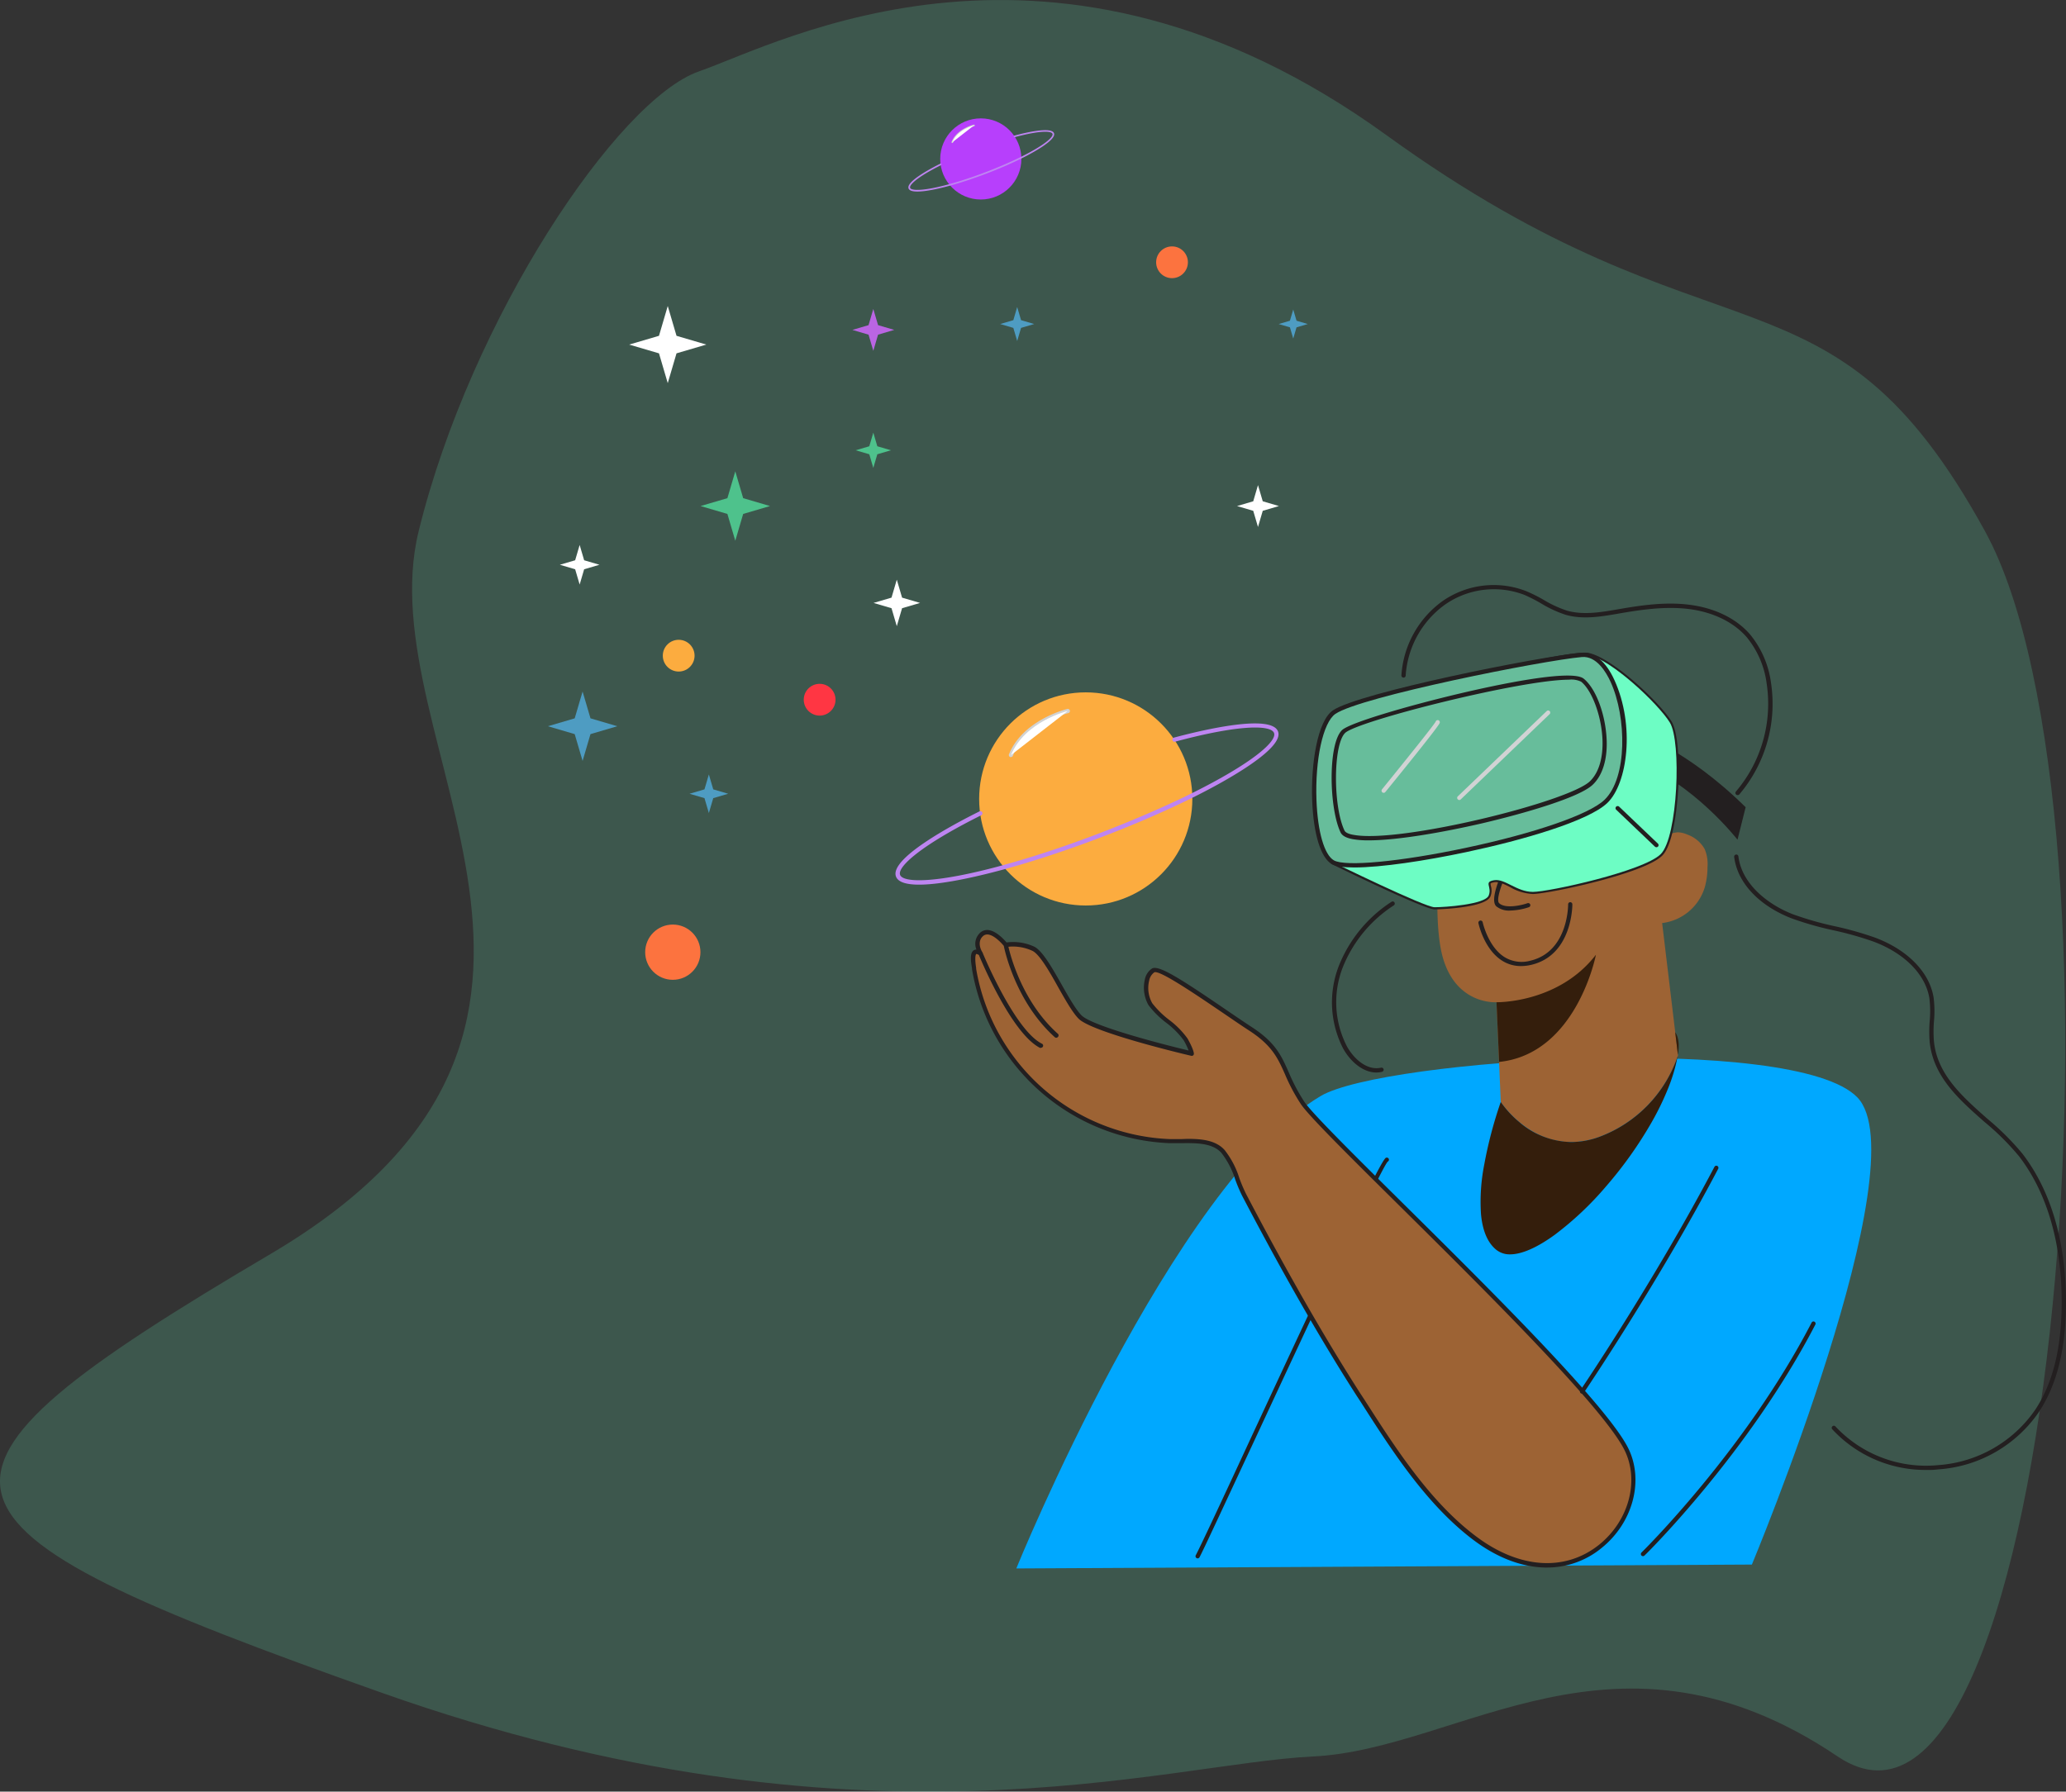 <svg xmlns="http://www.w3.org/2000/svg" width="703.553" height="610.279" viewBox="0 0 703.553 610.279">
  <rect x="0" y="0" width="703.553" height="610.279" fill="#333333" stroke="none"/>
  <g id="cartoon" transform="translate(141.152 -145.95)">
    <path id="background" d="M467.082-961.216c-27.686,9.65-77.7,84.128-95.482,156.653s80.381,169.021-50.5,246.218-125.685,91.518,37.913,149.416,266.791,24.124,317.129,21.711,103.352-50.813,178.7,0,103.033-321,50.178-417.345S814.413-857.483,701.153-939.5,494.767-970.865,467.082-961.216Z" transform="translate(-370.189 1131.473)" fill="#6dfdc4" opacity="0.18"/>
    <path id="cloth" d="M203,158.349c-50.444,30.057-103.617,160.9-103.617,160.9l250.491-1.321s57.123-137.014,35.938-159.114S224.328,145.644,203,158.349Z" transform="translate(105.557 360.956)" fill="#00a8ff"/>
    <g id="body" transform="translate(140.423 345.225)">
      <path id="left_line" data-name="left line" d="M142.136,305.25a.741.741,0,0,1-.348-.1.711.711,0,0,1-.29-.973c1.162-2.105,8.712-18.209,18.136-38.581,30.173-64.891,44.853-95.921,46.6-96.793a.74.74,0,0,1,.973.319.726.726,0,0,1-.334.973c-2.207,2.105-28.518,58.677-45.928,96.11-9.5,20.328-16.989,36.519-18.179,38.668A.74.74,0,0,1,142.136,305.25Z" transform="translate(-15.867 26.303)" fill="#231f20"/>
      <g id="neck_group" data-name="neck group">
        <path id="neck_and_head" data-name="neck and head" d="M1548.567,937.069l-1.452-33.963s-13.78,1.075-18.339-15.449.914-55.584.914-55.584a108.348,108.348,0,0,0,55.5-14.36c-.4,20.252,4.992,31.143,9.7,36.763a14.318,14.318,0,0,1,2.341-3.192,25.57,25.57,0,0,1,7.173-4.7,10.587,10.587,0,0,1,4.487-1.351,8.531,8.531,0,0,1,3.208.769,10.959,10.959,0,0,1,5.881,4.893,12.879,12.879,0,0,1,.987,6.171,25.528,25.528,0,0,1-.9,6.8,17.334,17.334,0,0,1-14.543,12.277l5.4,45.064a44.8,44.8,0,0,1-26.66,27.719,28.1,28.1,0,0,1-9.742,1.815C1557.333,950.732,1548.567,937.069,1548.567,937.069Z" transform="translate(-1319.073 -761)" fill="#9d6334"/>
        <path id="neck_shadow" data-name="neck shadow" d="M1532.417,918.28c-2.981-2.362-4.76-6.483-5.287-12.247a65.326,65.326,0,0,1,1.112-16.85,144.888,144.888,0,0,1,5.627-21.332,34.038,34.038,0,0,0,6.28,6.831,27.777,27.777,0,0,0,17.664,6.832h.007a28.261,28.261,0,0,0,9.735-1.814,44.661,44.661,0,0,0,26.536-27.356,57.687,57.687,0,0,1-3.22,10.849,94.232,94.232,0,0,1-5.5,11.371,137.278,137.278,0,0,1-15.5,21.879,108.462,108.462,0,0,1-17.647,16.687c-5.982,4.344-11.222,6.641-15.154,6.641h0A7.305,7.305,0,0,1,1532.417,918.28Zm0-84.392s21.055.45,33.862-16.176c0,0-6.534,33.789-32.976,36.518Zm61.774,17.882-.92-7.683c1.169,1.709,1.479,4.295.922,7.683Z" transform="translate(-1304.374 -691.781)" fill="#341e0c"/>
        <path id="nose" d="M216.913,118.069a6.853,6.853,0,0,1-4.734-1.452c-3.122-2.9,4.545-17.25,6.97-21.592a.725.725,0,0,1,1.263.712c-4.7,8.407-8.814,18.368-7.26,19.82,2.149,2,7.7.7,9.656,0a.741.741,0,0,1,.929.45.726.726,0,0,1-.45.915A22.011,22.011,0,0,1,216.913,118.069Z" transform="translate(15.791 -7.181)" fill="#231f20"/>
        <path id="mouth" d="M222.27,130.576a11.819,11.819,0,0,1-6.447-1.844c-6.128-3.877-7.972-12.415-8.059-12.778a.74.74,0,0,1,1.452-.29s1.815,8.306,7.42,11.849a11.166,11.166,0,0,0,8.872,1.22c12.894-3.093,12.807-19.022,12.807-19.181a.726.726,0,0,1,.711-.741h0a.741.741,0,0,1,.726.711c0,.174.116,17.25-13.925,20.619a15.246,15.246,0,0,1-3.557.436Z" transform="translate(14.121 -0.783)" fill="#231f20"/>
      </g>
      <g id="glass_border" data-name="glass border">
        <path id="Path_16" data-name="Path 16" d="M244.53,68.89s17.424,5.677,37.608,25.628l-2.773,11.05S264.089,86.024,245.212,79.33Z" transform="translate(30.747 -18.828)" fill="#231f20"/>
        <path id="Path_19" data-name="Path 19" d="M209.947,137.743c-3.456,0-31.8-13.852-35.009-15.421a.726.726,0,0,1-.319-.3c-6.36-11.442-7.028-41.339,2.9-48.832,9.511-7.13,76.958-24.22,84.683-22.841,8.088,1.452,24.438,16.916,28.416,23.349,2.251,3.63,2.759,14.2,2.265,23.073-.247,4.269-1.336,18.557-5.431,22.652-6.215,6.215-38.987,13.068-44.113,13.068a17.119,17.119,0,0,1-7.8-2.4c-2-1-3.732-1.859-5.285-1.6-1.045.174-1.234.378-1.249.421a2.747,2.747,0,0,0,.1.842,5.459,5.459,0,0,1-.131,3.514C227.386,137.409,210.121,137.743,209.947,137.743Zm-34.108-16.626c12.531,6.142,31.814,15.174,34.166,15.174,5.6,0,16.873-1.452,17.744-3.543a4.037,4.037,0,0,0,0-2.643,2.468,2.468,0,0,1,.1-1.975,3.165,3.165,0,0,1,2.236-1.045c2.018-.334,4.037.668,6.157,1.742a15.973,15.973,0,0,0,7.159,2.236c5.358,0,37.375-6.97,43.082-12.676s6.8-37.753,2.9-43.924S269.495,53.089,262,51.768,187.847,67.3,178.452,74.361,169.885,110.183,175.839,121.117Z" transform="translate(-2.974 -27.247)" fill="#231f20"/>
        <path id="Path_18" data-name="Path 18" d="M175.044,121.449s31.306,15.333,34.689,15.333,17.192-.929,18.412-3.993-1.844-4.6,1.844-5.213,7.681,3.979,13.2,3.979,37.753-7.057,43.561-12.894,7.071-38.363,3.078-44.81S269.717,52.2,261.89,50.822c-7.26-1.278-74.3,15.348-84.116,22.724S168.9,110.4,175.044,121.449Z" transform="translate(-2.76 -27.027)" fill="#6dfdc4"/>
        <path id="Path_20" data-name="Path 20" d="M260.329,50.818c-13.823,1.234-75.506,13.5-84.218,19.5s-9.206,46.044-.45,51.112,81.038-9.22,93.017-20.721S274.065,49.642,260.329,50.818Z" transform="translate(-3.246 -27.009)" fill="#67bd9b"/>
        <path id="Path_22" data-name="Path 22" d="M253.834,100.286a.755.755,0,0,1-.508-.2l-13.2-12.589a.712.712,0,0,1,0-1.016.726.726,0,0,1,1.031,0l13.2,12.589a.711.711,0,0,1,0,1.016.7.7,0,0,1-.523.2Z" transform="translate(28.66 -10.976)" fill="#231f20"/>
        <path id="Path_24" data-name="Path 24" d="M185.917,111.783a30.888,30.888,0,0,1-5.3-.392c-2.294-.407-3.674-1.162-4.225-2.28-3.95-8.219-4.356-30.115.45-34.849,2.469-2.468,22.376-8.306,40.221-12.517,11.239-2.657,37.855-8.465,42.109-5.039s7.449,12.357,7.812,20.721c.3,6.708-1.365,12.168-4.69,15.363-4.443,4.356-23.232,9.8-37.869,13.228C211.56,108.981,195.835,111.783,185.917,111.783Zm68.246-54.727c-16.321,0-72.181,14.085-76.261,18.165s-4.095,25.12-.174,33.252c.32.653,1.452,1.191,3.18,1.452,15.769,2.9,73.1-11.239,80.4-18.281,3.006-2.9,4.516-7.972,4.255-14.259-.348-8-3.543-16.626-7.26-19.646A7.608,7.608,0,0,0,254.163,57.056Z" transform="translate(-1.436 -24.811)" fill="#231f20"/>
        <path id="Path_21" data-name="Path 21" d="M183.149,123.443c-3.616,0-6.331-.363-7.71-1.162-3.732-2.164-6.215-10.251-6.65-21.65-.465-12.531,1.8-27.1,7.057-30.7,8.785-6.011,70.148-18.325,84.61-19.617,4.356-.363,8.364,2.9,11.268,9.322,7.042,15.464,4.487,35.183-2.41,41.819-6.476,6.229-29.041,12.734-48.062,16.757C207.413,121.149,192.355,123.443,183.149,123.443Zm77.452-72.4v.726c-13.3,1.176-75.346,13.5-83.913,19.37-4.2,2.9-6.955,15.522-6.432,29.447.406,10.731,2.672,18.557,5.924,20.43,3.848,2.236,22.681.465,44.781-4.225,23.625-4.995,42.211-11.428,47.365-16.379,7.855-7.551,7.565-28.155,2.091-40.178-1.525-3.354-4.835-8.93-9.816-8.465Z" transform="translate(-3.518 -27.236)" fill="#231f20"/>
        <path id="glass_line" data-name="glass line" d="M1552.922,847.989a.712.712,0,0,1,0-1.016l30.261-29.041a.7.7,0,0,1,1.016,0,.726.726,0,0,1,0,1.031L1553.939,848a.708.708,0,0,1-.494.218h0A.7.7,0,0,1,1552.922,847.989Zm-25.236-2.221a.815.815,0,0,1-.464-.16.754.754,0,0,1-.1-1.03c7.057-8.713,17.758-21.956,18.281-23.1a.725.725,0,0,1,.914-.45.754.754,0,0,1,.45.943c-.406,1.249-14.273,18.325-18.513,23.523a.711.711,0,0,1-.563.276Z" transform="translate(-1338.065 -774.985)" fill="#d1d3d4"/>
        <path id="glass_rope" data-name="glass rope" d="M1697.355,1105.312a.712.712,0,0,1,0-1.016.726.726,0,0,1,1.031,0,42.239,42.239,0,0,0,34.994,13.2,43.81,43.81,0,0,0,33.179-19.022c5.909-9.031,8.814-20.778,8.9-35.923.072-14.2-2.381-34.443-14.521-50.255a87.607,87.607,0,0,0-11.805-11.732c-8.553-7.551-17.424-15.334-18.63-27.24a45.388,45.388,0,0,1,0-7.014,36.337,36.337,0,0,0-.1-7.855c-1.307-8.088-8.421-15.3-19.021-19.283a112.516,112.516,0,0,0-13.62-3.847,109.1,109.1,0,0,1-14.419-4.124c-11.065-4.356-18.325-12.125-19.414-20.866a.726.726,0,0,1,.639-.814.712.712,0,0,1,.8.625c1.205,9.67,10.353,16.524,18.5,19.689a109.529,109.529,0,0,0,14.23,4.081,114.888,114.888,0,0,1,13.794,3.892c11.108,4.167,18.557,11.8,19.951,20.416a37.608,37.608,0,0,1,.116,8.175,42.2,42.2,0,0,0,0,6.781c1.146,11.326,9.786,18.877,18.15,26.3a90.313,90.313,0,0,1,11.979,11.935c12.4,16.132,14.912,36.723,14.84,51.156-.087,15.435-3.078,27.428-9.148,36.707a45.2,45.2,0,0,1-34.268,19.661,25.051,25.051,0,0,1-3.862.2c-.2,0-.4,0-.6,0A43.225,43.225,0,0,1,1697.355,1105.312ZM1530.749,975.558a34.326,34.326,0,0,1-1.481-28.039,46.47,46.47,0,0,1,17.961-21.9.712.712,0,0,1,1,.189.742.742,0,0,1-.2,1.017,45.012,45.012,0,0,0-17.425,21.2,32.818,32.818,0,0,0,1.453,26.833c2.41,4.356,6.911,8.32,11.616,7.26a.727.727,0,0,1,.871.552.74.74,0,0,1-.552.857,8.025,8.025,0,0,1-1.9.232C1537.385,983.762,1533.115,979.856,1530.749,975.558Zm134.328-86.294a.759.759,0,0,1-.48-.175.741.741,0,0,1-.072-1.03,46.19,46.19,0,0,0,10.469-36.78,31.266,31.266,0,0,0-6.781-15.784c-4.516-5.213-11.616-8.639-19.994-9.641-7.9-.93-15.973.275-22.913,1.452l-.7.13c-5.968,1.031-12.154,2.106-18.049.421a39.477,39.477,0,0,1-8.321-3.848,55.628,55.628,0,0,0-5.648-2.9,29.041,29.041,0,0,0-27.124,3.267,32.38,32.38,0,0,0-13.4,24.177.728.728,0,1,1-1.452-.1,33.832,33.832,0,0,1,14-25.266,30.5,30.5,0,0,1,28.548-3.369,52.8,52.8,0,0,1,5.808,2.9,39.319,39.319,0,0,0,8.015,3.717c5.576,1.583,11.616.552,17.424-.464l.7-.116c7.042-1.22,15.246-2.44,23.32-1.453,8.712,1.046,16.175,4.632,20.938,10.165a32.758,32.758,0,0,1,7.115,16.524,47.685,47.685,0,0,1-10.8,37.942.713.713,0,0,1-.529.235C1665.12,889.267,1665.1,889.266,1665.077,889.264Z" transform="translate(-1354.95 -817.712)" fill="#231f20"/>
      </g>
      <g id="hand_and_shadow" data-name="hand and shadow">
        <path id="Path_26" data-name="Path 26" d="M311.884,292.424c-10.382-22.158-103.095-107.349-110.471-118.4s-5.532-17.265-17.512-25.091-30.609-21.65-33.4-20.038-3.224,7.826-.915,11.515,9.9,8.291,11.965,11.979,2.076,4.835,2.076,4.835-33.4-7.826-37.985-12.444-11.282-20.938-15.885-23.233a16.379,16.379,0,0,0-9.438-1.452s-4.835-6.215-8.059-3.688c-2.149,1.684-1.8,4.588-.465,6.665-3.688-2.556-2.454,3.558-2.178,5.285a70.714,70.714,0,0,0,66.794,58.6c5.707.2,13.867-1.06,17.976,3.557,3.572,4.008,4.7,10.034,7.144,14.709q5.184,9.946,10.585,19.82c8.945,16.335,18.281,32.5,28.329,48.179,11.006,17.148,22.986,36.446,39.466,48.919C294.009,347.993,322.281,314.6,311.884,292.424Z" transform="translate(-39.467 2.378)" fill="#9d6334"/>
        <path id="Path_208" data-name="Path 208" d="M1723.1,1034.882c-8.132,0-16.8-3.18-25.164-9.51-15.885-12.023-27.748-30.493-38.218-46.9l-1.452-2.207c-9-14.042-18.281-29.811-28.358-48.223-3.543-6.49-7.115-13.17-10.6-19.834a53.522,53.522,0,0,1-2.337-5.532,29.026,29.026,0,0,0-4.691-9.031c-3.078-3.456-8.712-3.384-13.794-3.311h-3.673a71.151,71.151,0,0,1-67.462-59.214v-.305c-.436-2.542-.8-5.315.6-6.2a1.663,1.663,0,0,1,.9-.232,5.113,5.113,0,0,1,1.452-5.9,3.533,3.533,0,0,1,2.687-.741c2.628.335,5.271,3.209,6.113,4.211a17.1,17.1,0,0,1,9.468,1.453c2.787,1.452,5.953,7,9.307,12.923,2.367,4.181,4.821,8.523,6.767,10.469,3.412,3.413,24.684,9.148,36.461,11.965a25.737,25.737,0,0,0-1.685-3.5,29.181,29.181,0,0,0-5.939-5.953,31.66,31.66,0,0,1-6.026-5.982,12.108,12.108,0,0,1-1.264-8.712,5.81,5.81,0,0,1,2.44-3.776c2.25-1.321,9.641,3.413,24.8,13.751,3.34,2.28,6.505,4.443,9.351,6.3,7.957,5.2,9.918,9.656,12.416,15.29a62.629,62.629,0,0,0,5.285,10c2.614,3.92,16.8,17.976,33.208,34.239,29.811,29.52,70.627,69.959,77.321,84.218,5.14,10.948,1.278,25.033-9.176,33.5a29.219,29.219,0,0,1-18.662,6.737Zm-109.715-142.2a29.8,29.8,0,0,1,4.965,9.467,52.88,52.88,0,0,0,2.28,5.387c3.485,6.664,7.042,13.329,10.586,19.805,10.062,18.383,19.327,34.123,28.3,48.135l1.452,2.208c10.411,16.248,22.2,34.66,37.884,46.465,14.753,11.181,30.493,12.24,42.109,2.9,9.946-8.044,13.634-21.4,8.784-31.756-6.592-14.071-47.307-54.393-77.03-83.84-17.149-16.989-30.711-30.421-33.4-34.457a63.133,63.133,0,0,1-5.4-10.164c-2.4-5.416-4.356-9.7-11.893-14.666-2.9-1.874-6.025-4.037-9.38-6.317-8.567-5.808-21.534-14.68-23.233-13.707a4.513,4.513,0,0,0-1.757,2.9,10.525,10.525,0,0,0,1.089,7.637,31.12,31.12,0,0,0,5.735,5.648,29.309,29.309,0,0,1,6.259,6.346c2.062,3.674,2.164,4.965,2.164,5.2a.74.74,0,0,1-.276.566.712.712,0,0,1-.609.13c-1.453-.32-33.644-7.928-38.348-12.618-2.077-2.091-4.473-6.316-7-10.789-2.9-5.227-6.3-11.137-8.712-12.327a15.757,15.757,0,0,0-8.21-1.414c.838,3.7,5,19.06,16.864,29.671a.728.728,0,0,1,0,1.031.682.682,0,0,1-.581.29.728.728,0,0,1-.479-.174c-12.975-11.672-16.918-28.774-17.378-31.112-.892-1.109-3.307-3.63-5.332-3.868a2.122,2.122,0,0,0-1.612.42c-1.737,1.4-1.474,3.721-.411,5.512a.725.725,0,0,1,.094.155l.026.04a.722.722,0,0,1,.1.27c1.2,2.868,11.3,26.39,20.124,30.789a.726.726,0,0,1-.334,1.38v.043a.868.868,0,0,1-.32,0c-9.376-4.751-19.506-28.446-20.811-31.631-.6-.372-.874-.368-.94-.328s-.609.842,0,4.719v.32a69.7,69.7,0,0,0,66.1,57.994h3.587l2.265-.087C1605.443,888.865,1610.366,889.272,1613.387,892.685Z" transform="translate(-1477.911 -700.207)" fill="#231f20"/>
      </g>
      <path id="right_hand" data-name="right hand" d="M1547.76,950.26a.727.727,0,0,1,.168-.8c.348-.334,35.343-34.762,57.922-78.308a.709.709,0,0,1,.422-.358.716.716,0,0,1,.551.053.727.727,0,0,1,.305.973c-22.681,43.75-57.835,78.41-58.2,78.686a.71.71,0,0,1-.493.2h0A.726.726,0,0,1,1547.76,950.26Zm-20.479-55.031a.711.711,0,0,1-.189-1c.248-.377,25.15-37.143,45.667-76.13a.726.726,0,0,1,.973-.305.713.713,0,0,1,.305.973c-20.561,39.074-45.507,75.9-45.754,76.276a.708.708,0,0,1-.595.3h-.029A.667.667,0,0,1,1527.28,895.229Z" transform="translate(-1270.502 -619.914)" fill="#231f20"/>
    </g>
    <g id="ball_in_hand" data-name="ball in hand" transform="translate(142.423 344.225)">
      <circle id="Ellipse_7" data-name="Ellipse 7" cx="36.301" cy="36.301" r="36.301" transform="translate(49.863 37.56)" fill="#fcac3f"/>
      <path id="Path_48" data-name="Path 48" d="M96.974,80.565a.83.83,0,0,1-.261,0,.741.741,0,0,1-.407-.958c4.719-11.616,19.239-15.275,19.849-15.421a.74.74,0,0,1,.886.537.726.726,0,0,1-.537.871c-.145,0-14.419,3.6-18.876,14.52A.741.741,0,0,1,96.974,80.565Z" transform="translate(-36.279 -20.964)" fill="#d1d3d4"/>
      <path id="Path_29" data-name="Path 29" d="M77.729,122.488c-4.095,0-7.115-.741-7.885-2.744-2.323-6.1,19.051-17.541,28.344-22.173a.726.726,0,1,1,.653,1.292C78.3,109.115,70.164,116.477,71.253,119.192s12.371,2.9,35.2-3.383c10.164-2.788,21.272-6.476,32.308-10.687,11.326-4.356,22.289-9.032,31.7-13.707,20.895-10.368,29.186-17.816,28.111-20.6s-11.849-2.9-33.687,2.977a.711.711,0,0,1-.886-.508.7.7,0,0,1,.508-.886c9.888-2.643,33.135-8.146,35.43-2.091S180.5,88.06,171.052,92.75s-20.445,9.453-31.814,13.765c-11.079,4.211-22.3,7.928-32.453,10.716C99.786,119.148,86.369,122.488,77.729,122.488Z" transform="translate(-48.296 -19.427)" fill="#be85f1"/>
      <path id="Path_47" data-name="Path 47" d="M116.106,64.64S101.469,68.183,96.75,79.683" transform="translate(-36.055 -20.75)" fill="#fff"/>
    </g>
    <g id="stars_and_moon" data-name="stars and moon" transform="translate(18 -2)">
      <circle id="Ellipse_8" data-name="Ellipse 8" cx="9.409" cy="9.409" r="9.409" transform="translate(60.558 462.88)" fill="#fc733f"/>
      <circle id="Ellipse_32" data-name="Ellipse 32" cx="5.409" cy="5.409" r="5.409" transform="translate(114.558 380.88)" fill="#ff3643"/>
      <circle id="Ellipse_31" data-name="Ellipse 31" cx="5.409" cy="5.409" r="5.409" transform="translate(66.558 365.88)" fill="#fcac3f"/>
      <circle id="Ellipse_30" data-name="Ellipse 30" cx="5.409" cy="5.409" r="5.409" transform="translate(234.558 231.88)" fill="#fc733f"/>
      <path id="star" d="M61.524,68.35l1.494,5.08,5.08,1.494-5.08,1.494L61.524,81.5l-1.494-5.08-5.08-1.494,5.08-1.494Z" transform="translate(20.719 343.398)" fill="#4e9cc2"/>
      <path id="star-2" data-name="star" d="M66.77,68.35l2.686,9.133,9.133,2.686-9.133,2.686L66.77,91.989l-2.686-9.133L54.95,80.17l9.133-2.686Z" transform="translate(-27.527 315.153)" fill="#4e9cc2"/>
      <path id="star-3" data-name="star" d="M60.738,68.35l1.315,4.473,4.473,1.315-4.473,1.315-1.315,4.473-1.315-4.473L54.95,74.138l4.473-1.315Z" transform="translate(126.504 184.184)" fill="#4e9cc2"/>
      <path id="star-4" data-name="star" d="M66.77,68.35l2.686,9.133,9.133,2.686-9.133,2.686L66.77,91.989l-2.686-9.133L54.95,80.17l9.133-2.686Z" transform="translate(24.473 240.153)" fill="#4ec28c"/>
      <path id="star-5" data-name="star" d="M60.953,68.35l1.364,4.639,4.639,1.364-4.639,1.364-1.364,4.639-1.364-4.639L54.95,74.353l4.639-1.364Z" transform="translate(77.289 226.969)" fill="#4ec28c"/>
      <path id="star-6" data-name="star" d="M59.9,68.35l1.125,3.823L64.846,73.3l-3.823,1.124L59.9,78.246l-1.124-3.823L54.95,73.3l3.823-1.124Z" transform="translate(221.345 185.025)" fill="#4e9cc2"/>
      <path id="star-7" data-name="star" d="M62.079,68.35l1.62,5.508,5.508,1.62L63.7,77.1l-1.62,5.508L60.458,77.1l-5.508-1.62,5.508-1.62Z" transform="translate(207.164 244.844)" fill="#fff"/>
      <path id="star-8" data-name="star" d="M62.079,68.35l1.62,5.508,5.508,1.62L63.7,77.1l-1.62,5.508L60.458,77.1l-5.508-1.62,5.508-1.62Z" transform="translate(76.164 184.844)" fill="#ba65e3"/>
      <path id="star-9" data-name="star" d="M68.086,68.35,71.071,78.5l10.15,2.985-10.15,2.985-2.985,10.15L65.1,84.471,54.95,81.486,65.1,78.5Z" transform="translate(0.157 183.837)" fill="#fff"/>
      <path id="star-10" data-name="star" d="M62.871,68.35l1.8,6.121,6.121,1.8-6.121,1.8-1.8,6.121-1.8-6.121-6.121-1.8,6.121-1.8Z" transform="translate(83.371 277.051)" fill="#fff"/>
      <path id="star-11" data-name="star" d="M61.689,68.35l1.532,5.208,5.208,1.532-5.208,1.532-1.532,5.208-1.532-5.208L54.95,75.089l5.208-1.532Z" transform="translate(-23.447 265.233)" fill="#fff"/>
      <g id="sartun" transform="translate(128.812 150.707)">
        <circle id="Ellipse_7-2" data-name="Ellipse 7" cx="13.819" cy="13.819" r="13.819" transform="translate(32.218 37.56)" fill="#b73ffc"/>
        <path id="Path_48-2" data-name="Path 48" d="M96.528,70.409a.316.316,0,0,1-.1,0,.282.282,0,0,1-.155-.365c1.8-4.422,7.324-5.815,7.556-5.87a.282.282,0,0,1,.337.2.276.276,0,0,1-.2.332c-.055,0-5.489,1.371-7.186,5.528A.282.282,0,0,1,96.528,70.409Z" transform="translate(-60.186 -24.459)" fill="#d1d3d4"/>
        <path id="Path_29-2" data-name="Path 29" d="M72.737,88.473c-1.559,0-2.709-.282-3-1.045-.884-2.322,7.252-6.677,10.79-8.441a.276.276,0,1,1,.249.492c-7.822,3.9-10.917,6.7-10.5,7.739s4.71,1.106,13.4-1.288c3.869-1.061,8.1-2.465,12.3-4.068,4.312-1.658,8.485-3.438,12.067-5.218,7.954-3.947,11.11-6.782,10.7-7.844s-4.511-1.105-12.824,1.133a.271.271,0,0,1-.337-.193.265.265,0,0,1,.193-.337c3.764-1.006,12.614-3.1,13.487-.8s-7.4,6.76-10.994,8.546-7.783,3.6-12.111,5.24c-4.218,1.6-8.49,3.018-12.354,4.079C81.134,87.2,76.026,88.473,72.737,88.473Z" transform="translate(-48.296 -25.979)" fill="#be85f1"/>
        <path id="Path_47-2" data-name="Path 47" d="M104.118,64.64s-5.572,1.349-7.368,5.727" transform="translate(-60.408 -24.67)" fill="#fff"/>
      </g>
    </g>
  </g>
</svg>
